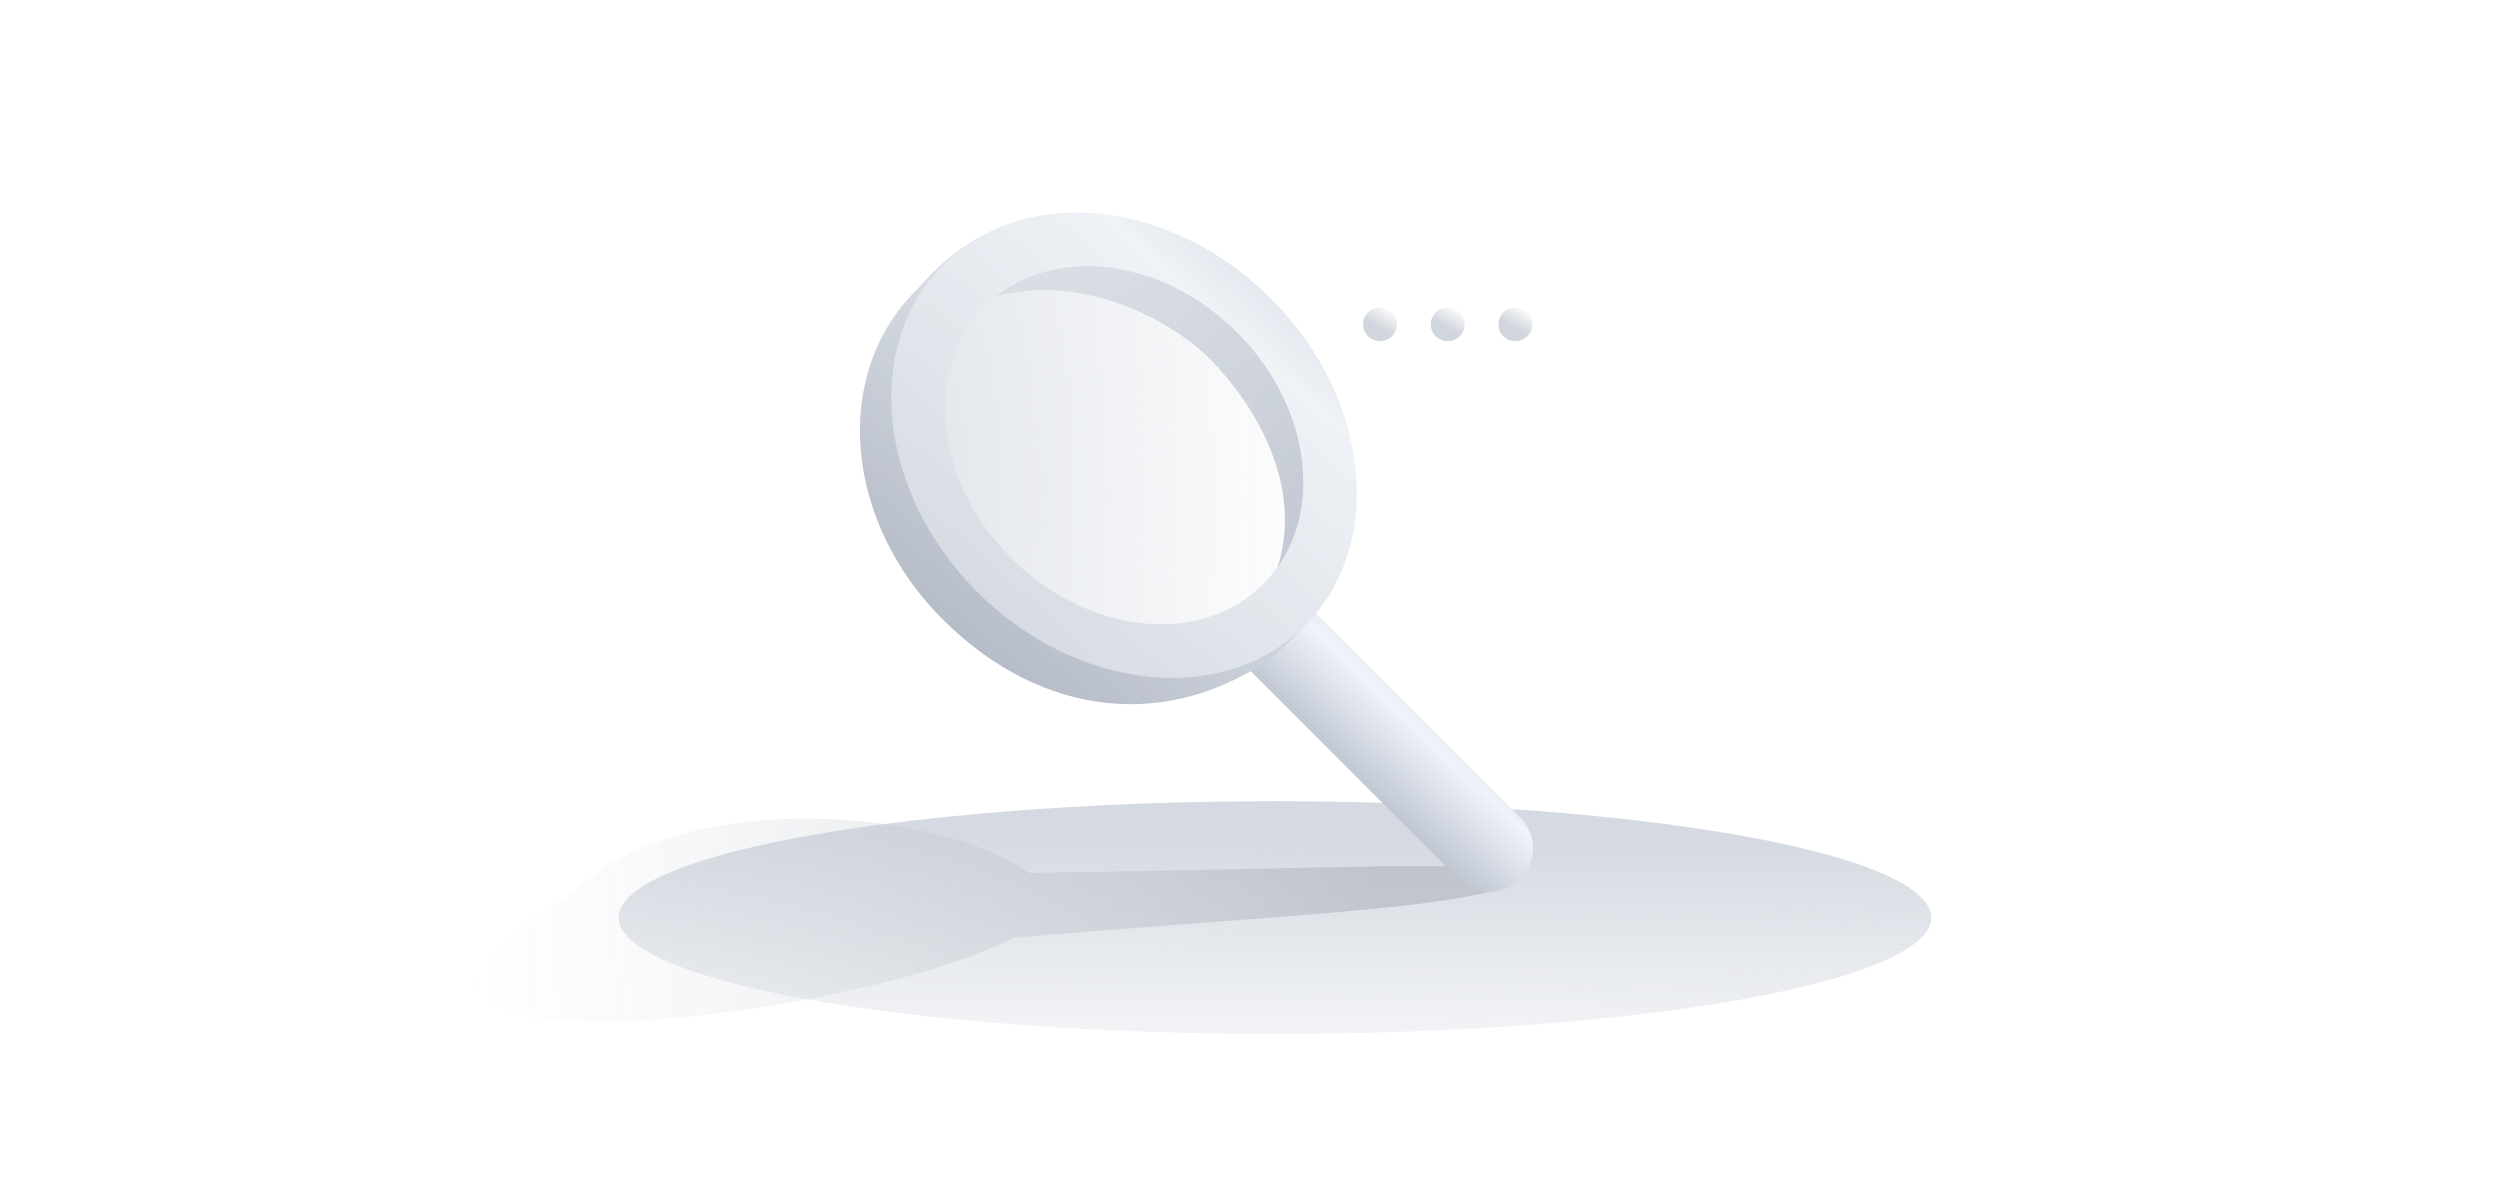<svg width="425" height="202" viewBox="0 0 425 202" fill="none" xmlns="http://www.w3.org/2000/svg">
<g opacity="0.78">
<ellipse cx="216.738" cy="155.99" rx="111.575" ry="19.787" fill="url(#paint0_linear_1959_11504)"/>
<g opacity="0.6" filter="url(#filter0_f_1959_11504)">
<path d="M254.912 151.043C244.268 154.791 208.784 156.143 172.137 159.462C142.11 174.782 42.126 184.565 97.59 151.795C113.773 134.485 158.017 136.561 174.983 148.411C251.676 147.239 254.351 145.548 254.912 151.043Z" fill="url(#paint1_linear_1959_11504)"/>
</g>
<path d="M253.185 151.593C252.208 151.595 251.24 151.403 250.338 151.03C249.435 150.656 248.617 150.108 247.928 149.418L212.157 113.628C211.469 112.941 210.924 112.125 210.553 111.228C210.181 110.332 209.991 109.371 209.993 108.401C209.997 106.441 210.782 104.564 212.176 103.181C213.57 101.798 215.459 101.024 217.427 101.027C219.395 101.031 221.281 101.813 222.67 103.201L258.441 139.01C259.474 140.044 260.176 141.359 260.459 142.789C260.741 144.22 260.592 145.702 260.03 147.048C259.467 148.394 258.517 149.544 257.299 150.353C256.081 151.162 254.649 151.594 253.185 151.593Z" fill="url(#paint2_linear_1959_11504)"/>
<path d="M165.611 97.676C177.156 109.059 204.33 125.883 227.594 96.639C225.438 103.698 220.919 107.275 216.552 111.579C198.781 124.186 177.321 122.128 160.457 105.494C143.593 88.861 141.155 63.64 155.937 49.164C160.216 44.413 165.952 38.993 173.389 38.369C139.348 56.217 155.181 87.391 165.611 97.676Z" fill="url(#paint3_linear_1959_11504)"/>
<path d="M212.928 54.02C228.666 69.629 231.062 92.559 218.271 105.237C211.971 111.484 210.296 112.655 201.762 114.217C226.49 99.069 220.088 75.954 205.883 61.198C195.578 50.973 170.73 40.566 152.787 61.198C153.757 58.793 156.875 53.088 161.284 48.716C174.064 36.038 197.188 38.413 212.928 54.02Z" fill="url(#paint4_linear_1959_11504)"/>
<path d="M219.521 104.005C232.272 91.255 229.883 68.195 214.186 52.499C198.488 36.802 175.425 34.414 162.674 47.164C149.923 59.914 152.311 82.974 168.009 98.671C183.707 114.367 206.769 116.755 219.521 104.005Z" fill="url(#paint5_radial_1959_11504)"/>
<path d="M216.055 50.746C199.085 33.792 174.155 31.212 160.372 44.984C146.588 58.757 149.17 83.667 166.133 100.621C183.095 117.576 208.031 120.158 221.815 106.385C235.599 92.612 233.023 67.702 216.055 50.746ZM214.74 99.309C204.135 109.905 184.955 107.921 171.9 94.875C158.845 81.829 156.853 62.661 167.458 52.065C178.063 41.468 197.243 43.453 210.298 56.499C223.353 69.544 225.341 88.708 214.74 99.309Z" fill="url(#paint6_linear_1959_11504)"/>
<path d="M234.604 58.001C236.192 58.001 237.48 56.719 237.48 55.137C237.48 53.556 236.192 52.273 234.604 52.273C233.016 52.273 231.729 53.556 231.729 55.137C231.729 56.719 233.016 58.001 234.604 58.001Z" fill="url(#paint7_linear_1959_11504)"/>
<path d="M246.112 58.001C247.7 58.001 248.988 56.719 248.988 55.137C248.988 53.556 247.7 52.273 246.112 52.273C244.524 52.273 243.236 53.556 243.236 55.137C243.236 56.719 244.524 58.001 246.112 58.001Z" fill="url(#paint8_linear_1959_11504)"/>
<path d="M257.612 58.001C259.2 58.001 260.488 56.719 260.488 55.137C260.488 53.556 259.2 52.273 257.612 52.273C256.024 52.273 254.736 53.556 254.736 55.137C254.736 56.719 256.024 58.001 257.612 58.001Z" fill="url(#paint9_linear_1959_11504)"/>
</g>
<defs>
<filter id="filter0_f_1959_11504" x="78.927" y="136.964" width="178.183" height="38.905" filterUnits="userSpaceOnUse" color-interpolation-filters="sRGB">
<feFlood flood-opacity="0" result="BackgroundImageFix"/>
<feBlend mode="normal" in="SourceGraphic" in2="BackgroundImageFix" result="shape"/>
<feGaussianBlur stdDeviation="1.099" result="effect1_foregroundBlur_1959_11504"/>
</filter>
<linearGradient id="paint0_linear_1959_11504" x1="217.043" y1="142.877" x2="216.736" y2="175.777" gradientUnits="userSpaceOnUse">
<stop stop-color="#C2C9D4" stop-opacity="0.88"/>
<stop offset="1" stop-color="#C4CAD5" stop-opacity="0.28"/>
</linearGradient>
<linearGradient id="paint1_linear_1959_11504" x1="232.997" y1="150.581" x2="79.404" y2="161.124" gradientUnits="userSpaceOnUse">
<stop stop-color="#989DA7"/>
<stop offset="1" stop-color="#C4CAD5" stop-opacity="0"/>
</linearGradient>
<linearGradient id="paint2_linear_1959_11504" x1="223.529" y1="126.31" x2="237.45" y2="111.904" gradientUnits="userSpaceOnUse">
<stop stop-color="#ACB4C4"/>
<stop offset="0.692" stop-color="#EAF0F9"/>
<stop offset="1" stop-color="#D5DAE3"/>
</linearGradient>
<linearGradient id="paint3_linear_1959_11504" x1="160.257" y1="111.3" x2="201.606" y2="60.607" gradientUnits="userSpaceOnUse">
<stop offset="0.01" stop-color="#9EA6B6"/>
<stop offset="1" stop-color="#DAE0E7"/>
</linearGradient>
<linearGradient id="paint4_linear_1959_11504" x1="235.356" y1="127.002" x2="162.911" y2="48.658" gradientUnits="userSpaceOnUse">
<stop offset="0.01" stop-color="#9EA6B6"/>
<stop offset="1" stop-color="#DAE0E7"/>
</linearGradient>
<radialGradient id="paint5_radial_1959_11504" cx="0" cy="0" r="1" gradientUnits="userSpaceOnUse" gradientTransform="translate(152.387 79.424) rotate(-1.409) scale(72.923 173.582)">
<stop stop-color="#C2C9D4" stop-opacity="0.64"/>
<stop offset="1" stop-color="#C4CAD5" stop-opacity="0"/>
</radialGradient>
<linearGradient id="paint6_linear_1959_11504" x1="136.281" y1="128.512" x2="223.916" y2="31.008" gradientUnits="userSpaceOnUse">
<stop stop-color="#B8BFCC"/>
<stop offset="0.785" stop-color="#EAEFF4"/>
<stop offset="0.998" stop-color="#C0C7D5"/>
</linearGradient>
<linearGradient id="paint7_linear_1959_11504" x1="234.604" y1="55.853" x2="236.396" y2="52.777" gradientUnits="userSpaceOnUse">
<stop stop-color="#A6AFBF" stop-opacity="0.67"/>
<stop offset="1" stop-color="#9FA5AF" stop-opacity="0.05"/>
</linearGradient>
<linearGradient id="paint8_linear_1959_11504" x1="246.112" y1="55.853" x2="247.904" y2="52.777" gradientUnits="userSpaceOnUse">
<stop stop-color="#A6AFBF" stop-opacity="0.67"/>
<stop offset="1" stop-color="#9FA5AF" stop-opacity="0.05"/>
</linearGradient>
<linearGradient id="paint9_linear_1959_11504" x1="257.612" y1="55.853" x2="259.404" y2="52.777" gradientUnits="userSpaceOnUse">
<stop stop-color="#A6AFBF" stop-opacity="0.67"/>
<stop offset="1" stop-color="#9FA5AF" stop-opacity="0.05"/>
</linearGradient>
</defs>
</svg>
